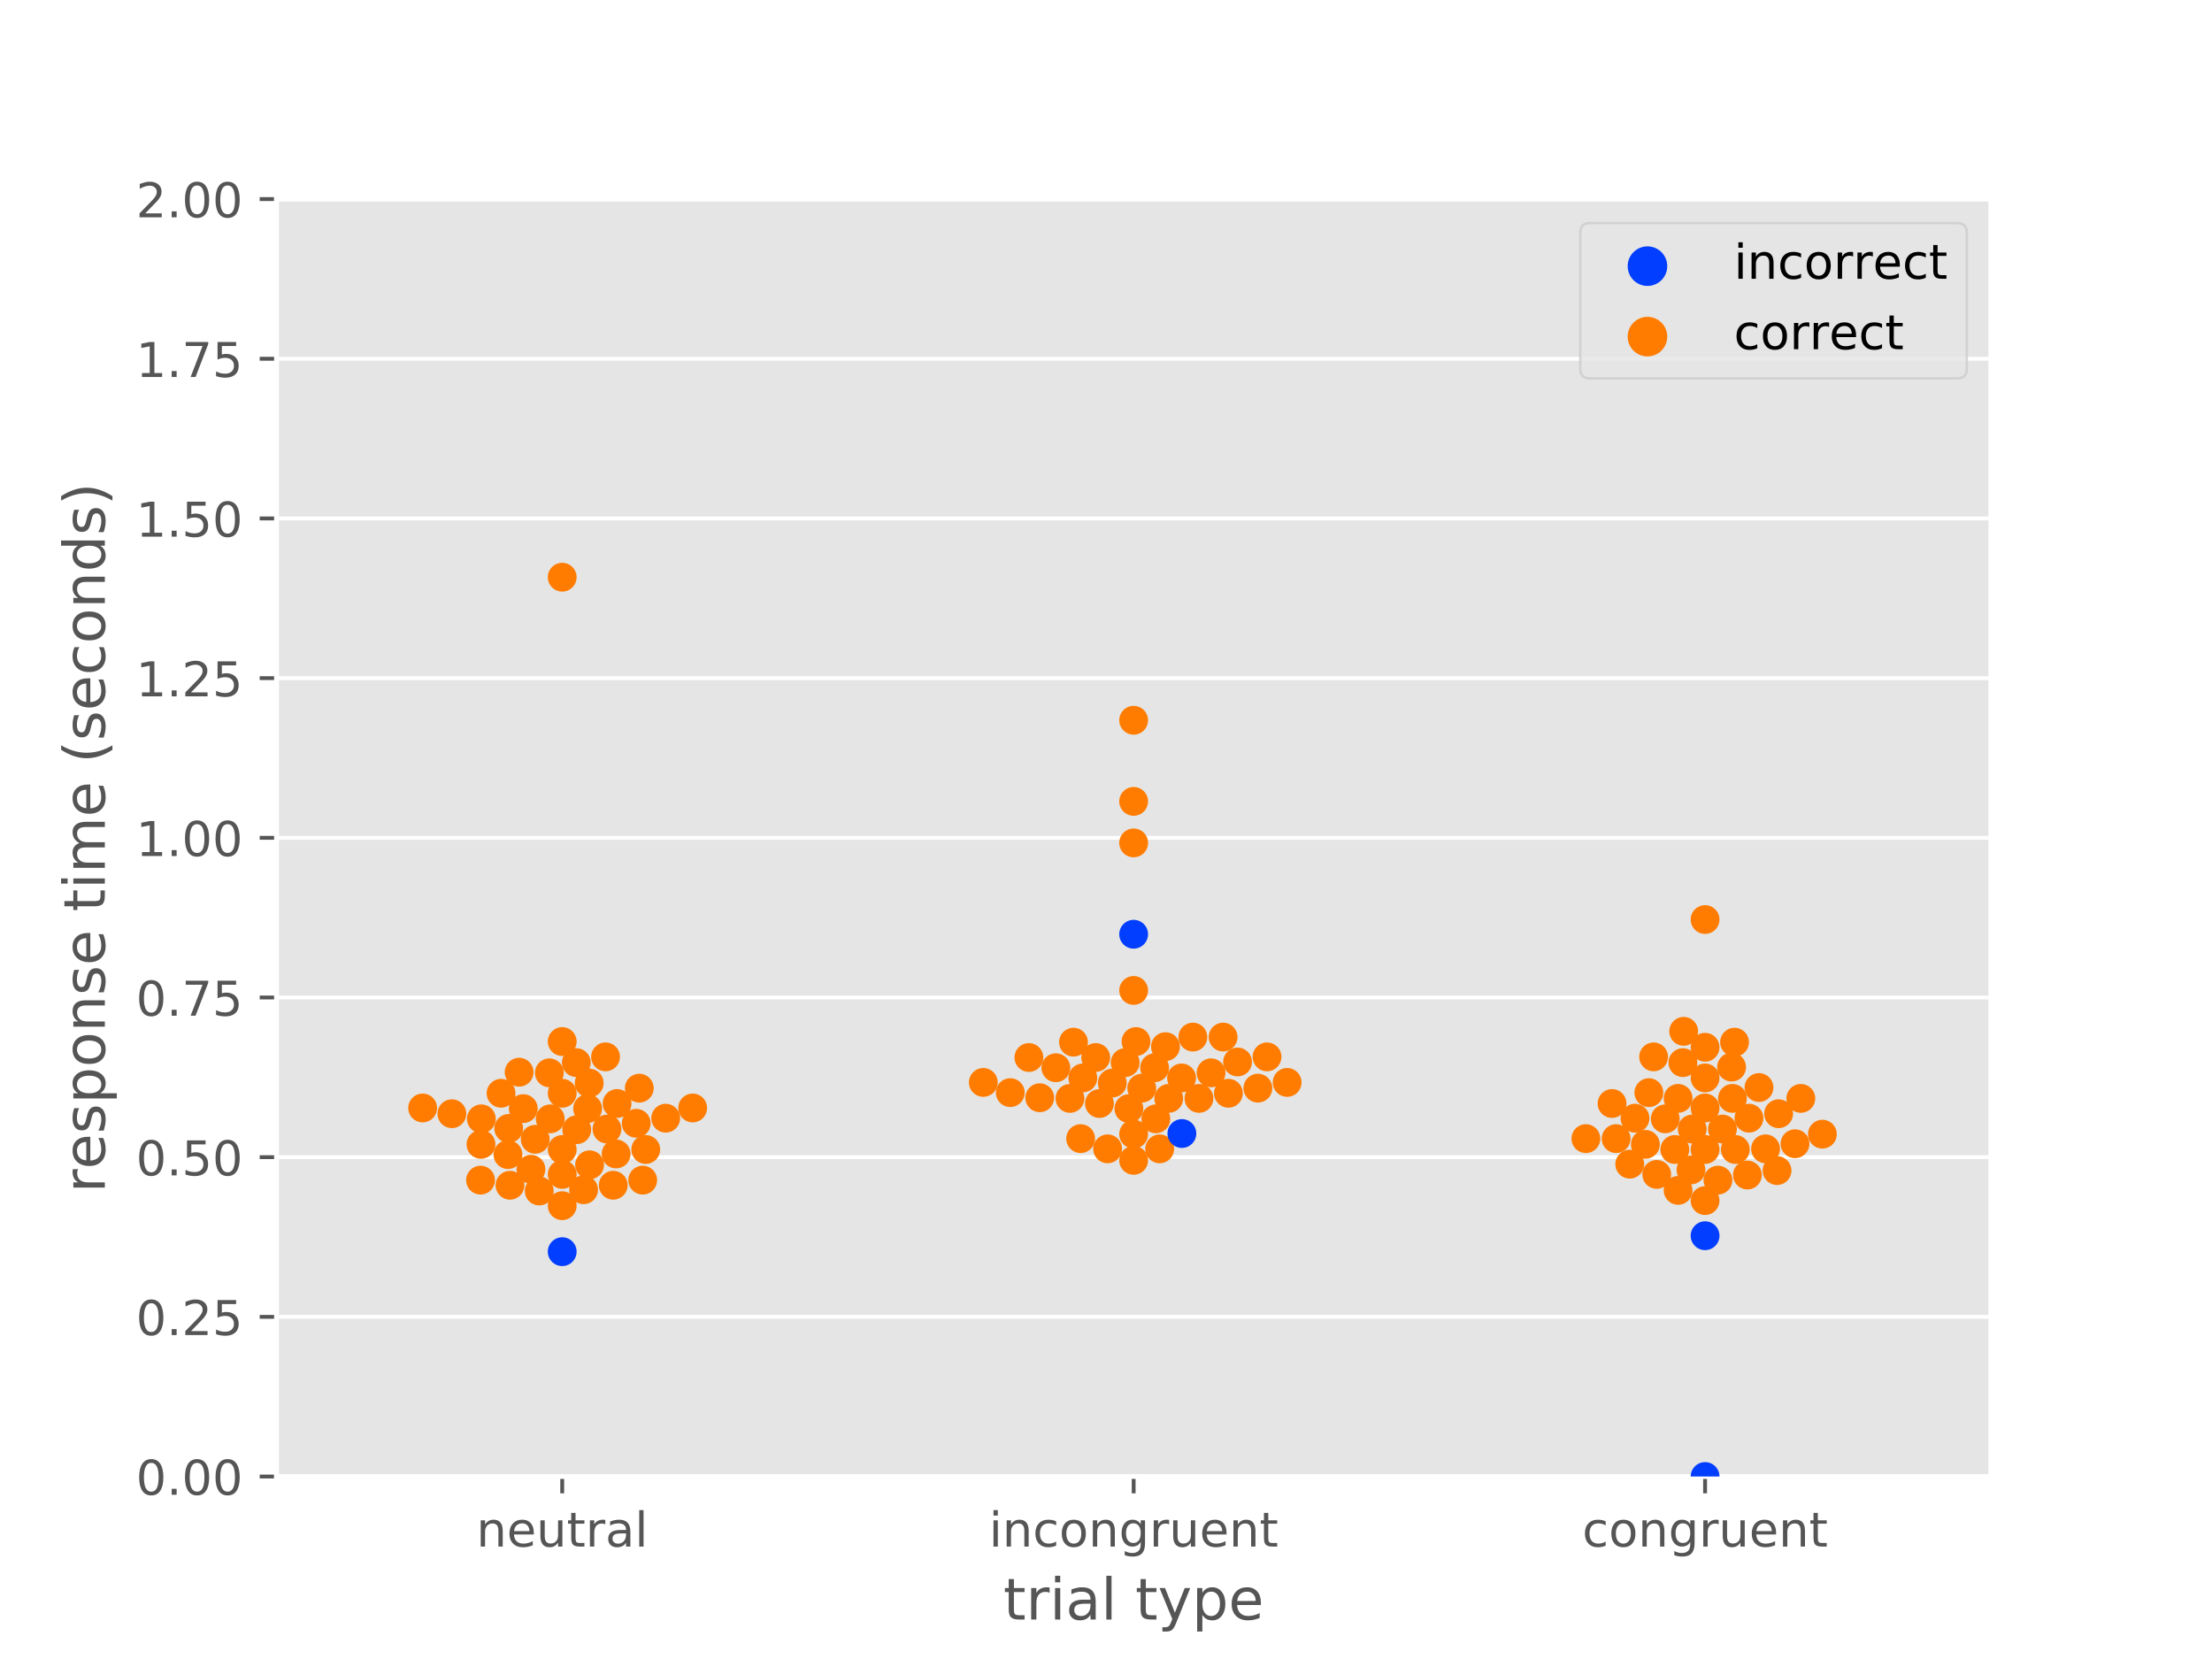 <?xml version="1.0" encoding="utf-8" standalone="no"?>
<!DOCTYPE svg PUBLIC "-//W3C//DTD SVG 1.1//EN"
  "http://www.w3.org/Graphics/SVG/1.1/DTD/svg11.dtd">
<!-- Created with matplotlib (https://matplotlib.org/) -->
<svg height="345.6pt" version="1.1" viewBox="0 0 460.8 345.6" width="460.8pt" xmlns="http://www.w3.org/2000/svg" xmlns:xlink="http://www.w3.org/1999/xlink">
 <defs>
  <style type="text/css">
*{stroke-linecap:butt;stroke-linejoin:round;}
  </style>
 </defs>
 <g id="figure_1">
  <g id="patch_1">
   <path d="M 0 345.6 
L 460.8 345.6 
L 460.8 0 
L 0 0 
z
" style="fill:#ffffff;"/>
  </g>
  <g id="axes_1">
   <g id="patch_2">
    <path d="M 57.6 307.584 
L 414.72 307.584 
L 414.72 41.472 
L 57.6 41.472 
z
" style="fill:#e5e5e5;"/>
   </g>
   <g id="matplotlib.axis_1">
    <g id="xtick_1">
     <g id="line2d_1">
      <defs>
       <path d="M 0 0 
L 0 3.5 
" id="md7f0382c84" style="stroke:#555555;stroke-width:0.8;"/>
      </defs>
      <g>
       <use style="fill:#555555;stroke:#555555;stroke-width:0.8;" x="117.12" xlink:href="#md7f0382c84" y="307.584"/>
      </g>
     </g>
     <g id="text_1">
      <!-- neutral -->
      <defs>
       <path d="M 54.891 33.016 
L 54.891 0 
L 45.906 0 
L 45.906 32.719 
Q 45.906 40.484 42.875 44.328 
Q 39.844 48.188 33.797 48.188 
Q 26.516 48.188 22.312 43.547 
Q 18.109 38.922 18.109 30.906 
L 18.109 0 
L 9.078 0 
L 9.078 54.688 
L 18.109 54.688 
L 18.109 46.188 
Q 21.344 51.125 25.703 53.562 
Q 30.078 56 35.797 56 
Q 45.219 56 50.047 50.172 
Q 54.891 44.344 54.891 33.016 
z
" id="DejaVuSans-110"/>
       <path d="M 56.203 29.594 
L 56.203 25.203 
L 14.891 25.203 
Q 15.484 15.922 20.484 11.062 
Q 25.484 6.203 34.422 6.203 
Q 39.594 6.203 44.453 7.469 
Q 49.312 8.734 54.109 11.281 
L 54.109 2.781 
Q 49.266 0.734 44.188 -0.344 
Q 39.109 -1.422 33.891 -1.422 
Q 20.797 -1.422 13.156 6.188 
Q 5.516 13.812 5.516 26.812 
Q 5.516 40.234 12.766 48.109 
Q 20.016 56 32.328 56 
Q 43.359 56 49.781 48.891 
Q 56.203 41.797 56.203 29.594 
z
M 47.219 32.234 
Q 47.125 39.594 43.094 43.984 
Q 39.062 48.391 32.422 48.391 
Q 24.906 48.391 20.391 44.141 
Q 15.875 39.891 15.188 32.172 
z
" id="DejaVuSans-101"/>
       <path d="M 8.5 21.578 
L 8.5 54.688 
L 17.484 54.688 
L 17.484 21.922 
Q 17.484 14.156 20.5 10.266 
Q 23.531 6.391 29.594 6.391 
Q 36.859 6.391 41.078 11.031 
Q 45.312 15.672 45.312 23.688 
L 45.312 54.688 
L 54.297 54.688 
L 54.297 0 
L 45.312 0 
L 45.312 8.406 
Q 42.047 3.422 37.719 1 
Q 33.406 -1.422 27.688 -1.422 
Q 18.266 -1.422 13.375 4.438 
Q 8.5 10.297 8.5 21.578 
z
M 31.109 56 
z
" id="DejaVuSans-117"/>
       <path d="M 18.312 70.219 
L 18.312 54.688 
L 36.812 54.688 
L 36.812 47.703 
L 18.312 47.703 
L 18.312 18.016 
Q 18.312 11.328 20.141 9.422 
Q 21.969 7.516 27.594 7.516 
L 36.812 7.516 
L 36.812 0 
L 27.594 0 
Q 17.188 0 13.234 3.875 
Q 9.281 7.766 9.281 18.016 
L 9.281 47.703 
L 2.688 47.703 
L 2.688 54.688 
L 9.281 54.688 
L 9.281 70.219 
z
" id="DejaVuSans-116"/>
       <path d="M 41.109 46.297 
Q 39.594 47.172 37.812 47.578 
Q 36.031 48 33.891 48 
Q 26.266 48 22.188 43.047 
Q 18.109 38.094 18.109 28.812 
L 18.109 0 
L 9.078 0 
L 9.078 54.688 
L 18.109 54.688 
L 18.109 46.188 
Q 20.953 51.172 25.484 53.578 
Q 30.031 56 36.531 56 
Q 37.453 56 38.578 55.875 
Q 39.703 55.766 41.062 55.516 
z
" id="DejaVuSans-114"/>
       <path d="M 34.281 27.484 
Q 23.391 27.484 19.188 25 
Q 14.984 22.516 14.984 16.5 
Q 14.984 11.719 18.141 8.906 
Q 21.297 6.109 26.703 6.109 
Q 34.188 6.109 38.703 11.406 
Q 43.219 16.703 43.219 25.484 
L 43.219 27.484 
z
M 52.203 31.203 
L 52.203 0 
L 43.219 0 
L 43.219 8.297 
Q 40.141 3.328 35.547 0.953 
Q 30.953 -1.422 24.312 -1.422 
Q 15.922 -1.422 10.953 3.297 
Q 6 8.016 6 15.922 
Q 6 25.141 12.172 29.828 
Q 18.359 34.516 30.609 34.516 
L 43.219 34.516 
L 43.219 35.406 
Q 43.219 41.609 39.141 45 
Q 35.062 48.391 27.688 48.391 
Q 23 48.391 18.547 47.266 
Q 14.109 46.141 10.016 43.891 
L 10.016 52.203 
Q 14.938 54.109 19.578 55.047 
Q 24.219 56 28.609 56 
Q 40.484 56 46.344 49.844 
Q 52.203 43.703 52.203 31.203 
z
" id="DejaVuSans-97"/>
       <path d="M 9.422 75.984 
L 18.406 75.984 
L 18.406 0 
L 9.422 0 
z
" id="DejaVuSans-108"/>
      </defs>
      <g style="fill:#555555;" transform="translate(99.237 322.182)scale(0.1 -0.1)">
       <use xlink:href="#DejaVuSans-110"/>
       <use x="63.379" xlink:href="#DejaVuSans-101"/>
       <use x="124.902" xlink:href="#DejaVuSans-117"/>
       <use x="188.281" xlink:href="#DejaVuSans-116"/>
       <use x="227.49" xlink:href="#DejaVuSans-114"/>
       <use x="268.604" xlink:href="#DejaVuSans-97"/>
       <use x="329.883" xlink:href="#DejaVuSans-108"/>
      </g>
     </g>
    </g>
    <g id="xtick_2">
     <g id="line2d_2">
      <g>
       <use style="fill:#555555;stroke:#555555;stroke-width:0.8;" x="236.16" xlink:href="#md7f0382c84" y="307.584"/>
      </g>
     </g>
     <g id="text_2">
      <!-- incongruent -->
      <defs>
       <path d="M 9.422 54.688 
L 18.406 54.688 
L 18.406 0 
L 9.422 0 
z
M 9.422 75.984 
L 18.406 75.984 
L 18.406 64.594 
L 9.422 64.594 
z
" id="DejaVuSans-105"/>
       <path d="M 48.781 52.594 
L 48.781 44.188 
Q 44.969 46.297 41.141 47.344 
Q 37.312 48.391 33.406 48.391 
Q 24.656 48.391 19.812 42.844 
Q 14.984 37.312 14.984 27.297 
Q 14.984 17.281 19.812 11.734 
Q 24.656 6.203 33.406 6.203 
Q 37.312 6.203 41.141 7.25 
Q 44.969 8.297 48.781 10.406 
L 48.781 2.094 
Q 45.016 0.344 40.984 -0.531 
Q 36.969 -1.422 32.422 -1.422 
Q 20.062 -1.422 12.781 6.344 
Q 5.516 14.109 5.516 27.297 
Q 5.516 40.672 12.859 48.328 
Q 20.219 56 33.016 56 
Q 37.156 56 41.109 55.141 
Q 45.062 54.297 48.781 52.594 
z
" id="DejaVuSans-99"/>
       <path d="M 30.609 48.391 
Q 23.391 48.391 19.188 42.75 
Q 14.984 37.109 14.984 27.297 
Q 14.984 17.484 19.156 11.844 
Q 23.344 6.203 30.609 6.203 
Q 37.797 6.203 41.984 11.859 
Q 46.188 17.531 46.188 27.297 
Q 46.188 37.016 41.984 42.703 
Q 37.797 48.391 30.609 48.391 
z
M 30.609 56 
Q 42.328 56 49.016 48.375 
Q 55.719 40.766 55.719 27.297 
Q 55.719 13.875 49.016 6.219 
Q 42.328 -1.422 30.609 -1.422 
Q 18.844 -1.422 12.172 6.219 
Q 5.516 13.875 5.516 27.297 
Q 5.516 40.766 12.172 48.375 
Q 18.844 56 30.609 56 
z
" id="DejaVuSans-111"/>
       <path d="M 45.406 27.984 
Q 45.406 37.75 41.375 43.109 
Q 37.359 48.484 30.078 48.484 
Q 22.859 48.484 18.828 43.109 
Q 14.797 37.75 14.797 27.984 
Q 14.797 18.266 18.828 12.891 
Q 22.859 7.516 30.078 7.516 
Q 37.359 7.516 41.375 12.891 
Q 45.406 18.266 45.406 27.984 
z
M 54.391 6.781 
Q 54.391 -7.172 48.188 -13.984 
Q 42 -20.797 29.203 -20.797 
Q 24.469 -20.797 20.266 -20.094 
Q 16.062 -19.391 12.109 -17.922 
L 12.109 -9.188 
Q 16.062 -11.328 19.922 -12.344 
Q 23.781 -13.375 27.781 -13.375 
Q 36.625 -13.375 41.016 -8.766 
Q 45.406 -4.156 45.406 5.172 
L 45.406 9.625 
Q 42.625 4.781 38.281 2.391 
Q 33.938 0 27.875 0 
Q 17.828 0 11.672 7.656 
Q 5.516 15.328 5.516 27.984 
Q 5.516 40.672 11.672 48.328 
Q 17.828 56 27.875 56 
Q 33.938 56 38.281 53.609 
Q 42.625 51.219 45.406 46.391 
L 45.406 54.688 
L 54.391 54.688 
z
" id="DejaVuSans-103"/>
      </defs>
      <g style="fill:#555555;" transform="translate(206.021 322.182)scale(0.1 -0.1)">
       <use xlink:href="#DejaVuSans-105"/>
       <use x="27.783" xlink:href="#DejaVuSans-110"/>
       <use x="91.162" xlink:href="#DejaVuSans-99"/>
       <use x="146.143" xlink:href="#DejaVuSans-111"/>
       <use x="207.324" xlink:href="#DejaVuSans-110"/>
       <use x="270.703" xlink:href="#DejaVuSans-103"/>
       <use x="334.18" xlink:href="#DejaVuSans-114"/>
       <use x="375.293" xlink:href="#DejaVuSans-117"/>
       <use x="438.672" xlink:href="#DejaVuSans-101"/>
       <use x="500.195" xlink:href="#DejaVuSans-110"/>
       <use x="563.574" xlink:href="#DejaVuSans-116"/>
      </g>
     </g>
    </g>
    <g id="xtick_3">
     <g id="line2d_3">
      <g>
       <use style="fill:#555555;stroke:#555555;stroke-width:0.8;" x="355.2" xlink:href="#md7f0382c84" y="307.584"/>
      </g>
     </g>
     <g id="text_3">
      <!-- congruent -->
      <g style="fill:#555555;" transform="translate(329.619 322.182)scale(0.1 -0.1)">
       <use xlink:href="#DejaVuSans-99"/>
       <use x="54.98" xlink:href="#DejaVuSans-111"/>
       <use x="116.162" xlink:href="#DejaVuSans-110"/>
       <use x="179.541" xlink:href="#DejaVuSans-103"/>
       <use x="243.018" xlink:href="#DejaVuSans-114"/>
       <use x="284.131" xlink:href="#DejaVuSans-117"/>
       <use x="347.51" xlink:href="#DejaVuSans-101"/>
       <use x="409.033" xlink:href="#DejaVuSans-110"/>
       <use x="472.412" xlink:href="#DejaVuSans-116"/>
      </g>
     </g>
    </g>
    <g id="text_4">
     <!-- trial type -->
     <defs>
      <path id="DejaVuSans-32"/>
      <path d="M 32.172 -5.078 
Q 28.375 -14.844 24.75 -17.812 
Q 21.141 -20.797 15.094 -20.797 
L 7.906 -20.797 
L 7.906 -13.281 
L 13.188 -13.281 
Q 16.891 -13.281 18.938 -11.516 
Q 21 -9.766 23.484 -3.219 
L 25.094 0.875 
L 2.984 54.688 
L 12.5 54.688 
L 29.594 11.922 
L 46.688 54.688 
L 56.203 54.688 
z
" id="DejaVuSans-121"/>
      <path d="M 18.109 8.203 
L 18.109 -20.797 
L 9.078 -20.797 
L 9.078 54.688 
L 18.109 54.688 
L 18.109 46.391 
Q 20.953 51.266 25.266 53.625 
Q 29.594 56 35.594 56 
Q 45.562 56 51.781 48.094 
Q 58.016 40.188 58.016 27.297 
Q 58.016 14.406 51.781 6.484 
Q 45.562 -1.422 35.594 -1.422 
Q 29.594 -1.422 25.266 0.953 
Q 20.953 3.328 18.109 8.203 
z
M 48.688 27.297 
Q 48.688 37.203 44.609 42.844 
Q 40.531 48.484 33.406 48.484 
Q 26.266 48.484 22.188 42.844 
Q 18.109 37.203 18.109 27.297 
Q 18.109 17.391 22.188 11.75 
Q 26.266 6.109 33.406 6.109 
Q 40.531 6.109 44.609 11.75 
Q 48.688 17.391 48.688 27.297 
z
" id="DejaVuSans-112"/>
     </defs>
     <g style="fill:#555555;" transform="translate(209.019 337.38)scale(0.12 -0.12)">
      <use xlink:href="#DejaVuSans-116"/>
      <use x="39.209" xlink:href="#DejaVuSans-114"/>
      <use x="80.322" xlink:href="#DejaVuSans-105"/>
      <use x="108.105" xlink:href="#DejaVuSans-97"/>
      <use x="169.385" xlink:href="#DejaVuSans-108"/>
      <use x="197.168" xlink:href="#DejaVuSans-32"/>
      <use x="228.955" xlink:href="#DejaVuSans-116"/>
      <use x="268.164" xlink:href="#DejaVuSans-121"/>
      <use x="327.344" xlink:href="#DejaVuSans-112"/>
      <use x="390.82" xlink:href="#DejaVuSans-101"/>
     </g>
    </g>
   </g>
   <g id="matplotlib.axis_2">
    <g id="ytick_1">
     <g id="line2d_4">
      <path clip-path="url(#pd44727cc97)" d="M 57.6 307.584 
L 414.72 307.584 
" style="fill:none;stroke:#ffffff;stroke-linecap:square;stroke-width:0.8;"/>
     </g>
     <g id="line2d_5">
      <defs>
       <path d="M 0 0 
L -3.5 0 
" id="m83263f4a7e" style="stroke:#555555;stroke-width:0.8;"/>
      </defs>
      <g>
       <use style="fill:#555555;stroke:#555555;stroke-width:0.8;" x="57.6" xlink:href="#m83263f4a7e" y="307.584"/>
      </g>
     </g>
     <g id="text_5">
      <!-- 0.00 -->
      <defs>
       <path d="M 31.781 66.406 
Q 24.172 66.406 20.328 58.906 
Q 16.5 51.422 16.5 36.375 
Q 16.5 21.391 20.328 13.891 
Q 24.172 6.391 31.781 6.391 
Q 39.453 6.391 43.281 13.891 
Q 47.125 21.391 47.125 36.375 
Q 47.125 51.422 43.281 58.906 
Q 39.453 66.406 31.781 66.406 
z
M 31.781 74.219 
Q 44.047 74.219 50.516 64.516 
Q 56.984 54.828 56.984 36.375 
Q 56.984 17.969 50.516 8.266 
Q 44.047 -1.422 31.781 -1.422 
Q 19.531 -1.422 13.062 8.266 
Q 6.594 17.969 6.594 36.375 
Q 6.594 54.828 13.062 64.516 
Q 19.531 74.219 31.781 74.219 
z
" id="DejaVuSans-48"/>
       <path d="M 10.688 12.406 
L 21 12.406 
L 21 0 
L 10.688 0 
z
" id="DejaVuSans-46"/>
      </defs>
      <g style="fill:#555555;" transform="translate(28.334 311.383)scale(0.1 -0.1)">
       <use xlink:href="#DejaVuSans-48"/>
       <use x="63.623" xlink:href="#DejaVuSans-46"/>
       <use x="95.41" xlink:href="#DejaVuSans-48"/>
       <use x="159.033" xlink:href="#DejaVuSans-48"/>
      </g>
     </g>
    </g>
    <g id="ytick_2">
     <g id="line2d_6">
      <path clip-path="url(#pd44727cc97)" d="M 57.6 274.32 
L 414.72 274.32 
" style="fill:none;stroke:#ffffff;stroke-linecap:square;stroke-width:0.8;"/>
     </g>
     <g id="line2d_7">
      <g>
       <use style="fill:#555555;stroke:#555555;stroke-width:0.8;" x="57.6" xlink:href="#m83263f4a7e" y="274.32"/>
      </g>
     </g>
     <g id="text_6">
      <!-- 0.25 -->
      <defs>
       <path d="M 19.188 8.297 
L 53.609 8.297 
L 53.609 0 
L 7.328 0 
L 7.328 8.297 
Q 12.938 14.109 22.625 23.891 
Q 32.328 33.688 34.812 36.531 
Q 39.547 41.844 41.422 45.531 
Q 43.312 49.219 43.312 52.781 
Q 43.312 58.594 39.234 62.25 
Q 35.156 65.922 28.609 65.922 
Q 23.969 65.922 18.812 64.312 
Q 13.672 62.703 7.812 59.422 
L 7.812 69.391 
Q 13.766 71.781 18.938 73 
Q 24.125 74.219 28.422 74.219 
Q 39.75 74.219 46.484 68.547 
Q 53.219 62.891 53.219 53.422 
Q 53.219 48.922 51.531 44.891 
Q 49.859 40.875 45.406 35.406 
Q 44.188 33.984 37.641 27.219 
Q 31.109 20.453 19.188 8.297 
z
" id="DejaVuSans-50"/>
       <path d="M 10.797 72.906 
L 49.516 72.906 
L 49.516 64.594 
L 19.828 64.594 
L 19.828 46.734 
Q 21.969 47.469 24.109 47.828 
Q 26.266 48.188 28.422 48.188 
Q 40.625 48.188 47.75 41.5 
Q 54.891 34.812 54.891 23.391 
Q 54.891 11.625 47.562 5.094 
Q 40.234 -1.422 26.906 -1.422 
Q 22.312 -1.422 17.547 -0.641 
Q 12.797 0.141 7.719 1.703 
L 7.719 11.625 
Q 12.109 9.234 16.797 8.062 
Q 21.484 6.891 26.703 6.891 
Q 35.156 6.891 40.078 11.328 
Q 45.016 15.766 45.016 23.391 
Q 45.016 31 40.078 35.438 
Q 35.156 39.891 26.703 39.891 
Q 22.75 39.891 18.812 39.016 
Q 14.891 38.141 10.797 36.281 
z
" id="DejaVuSans-53"/>
      </defs>
      <g style="fill:#555555;" transform="translate(28.334 278.119)scale(0.1 -0.1)">
       <use xlink:href="#DejaVuSans-48"/>
       <use x="63.623" xlink:href="#DejaVuSans-46"/>
       <use x="95.41" xlink:href="#DejaVuSans-50"/>
       <use x="159.033" xlink:href="#DejaVuSans-53"/>
      </g>
     </g>
    </g>
    <g id="ytick_3">
     <g id="line2d_8">
      <path clip-path="url(#pd44727cc97)" d="M 57.6 241.056 
L 414.72 241.056 
" style="fill:none;stroke:#ffffff;stroke-linecap:square;stroke-width:0.8;"/>
     </g>
     <g id="line2d_9">
      <g>
       <use style="fill:#555555;stroke:#555555;stroke-width:0.8;" x="57.6" xlink:href="#m83263f4a7e" y="241.056"/>
      </g>
     </g>
     <g id="text_7">
      <!-- 0.50 -->
      <g style="fill:#555555;" transform="translate(28.334 244.855)scale(0.1 -0.1)">
       <use xlink:href="#DejaVuSans-48"/>
       <use x="63.623" xlink:href="#DejaVuSans-46"/>
       <use x="95.41" xlink:href="#DejaVuSans-53"/>
       <use x="159.033" xlink:href="#DejaVuSans-48"/>
      </g>
     </g>
    </g>
    <g id="ytick_4">
     <g id="line2d_10">
      <path clip-path="url(#pd44727cc97)" d="M 57.6 207.792 
L 414.72 207.792 
" style="fill:none;stroke:#ffffff;stroke-linecap:square;stroke-width:0.8;"/>
     </g>
     <g id="line2d_11">
      <g>
       <use style="fill:#555555;stroke:#555555;stroke-width:0.8;" x="57.6" xlink:href="#m83263f4a7e" y="207.792"/>
      </g>
     </g>
     <g id="text_8">
      <!-- 0.75 -->
      <defs>
       <path d="M 8.203 72.906 
L 55.078 72.906 
L 55.078 68.703 
L 28.609 0 
L 18.312 0 
L 43.219 64.594 
L 8.203 64.594 
z
" id="DejaVuSans-55"/>
      </defs>
      <g style="fill:#555555;" transform="translate(28.334 211.591)scale(0.1 -0.1)">
       <use xlink:href="#DejaVuSans-48"/>
       <use x="63.623" xlink:href="#DejaVuSans-46"/>
       <use x="95.41" xlink:href="#DejaVuSans-55"/>
       <use x="159.033" xlink:href="#DejaVuSans-53"/>
      </g>
     </g>
    </g>
    <g id="ytick_5">
     <g id="line2d_12">
      <path clip-path="url(#pd44727cc97)" d="M 57.6 174.528 
L 414.72 174.528 
" style="fill:none;stroke:#ffffff;stroke-linecap:square;stroke-width:0.8;"/>
     </g>
     <g id="line2d_13">
      <g>
       <use style="fill:#555555;stroke:#555555;stroke-width:0.8;" x="57.6" xlink:href="#m83263f4a7e" y="174.528"/>
      </g>
     </g>
     <g id="text_9">
      <!-- 1.00 -->
      <defs>
       <path d="M 12.406 8.297 
L 28.516 8.297 
L 28.516 63.922 
L 10.984 60.406 
L 10.984 69.391 
L 28.422 72.906 
L 38.281 72.906 
L 38.281 8.297 
L 54.391 8.297 
L 54.391 0 
L 12.406 0 
z
" id="DejaVuSans-49"/>
      </defs>
      <g style="fill:#555555;" transform="translate(28.334 178.327)scale(0.1 -0.1)">
       <use xlink:href="#DejaVuSans-49"/>
       <use x="63.623" xlink:href="#DejaVuSans-46"/>
       <use x="95.41" xlink:href="#DejaVuSans-48"/>
       <use x="159.033" xlink:href="#DejaVuSans-48"/>
      </g>
     </g>
    </g>
    <g id="ytick_6">
     <g id="line2d_14">
      <path clip-path="url(#pd44727cc97)" d="M 57.6 141.264 
L 414.72 141.264 
" style="fill:none;stroke:#ffffff;stroke-linecap:square;stroke-width:0.8;"/>
     </g>
     <g id="line2d_15">
      <g>
       <use style="fill:#555555;stroke:#555555;stroke-width:0.8;" x="57.6" xlink:href="#m83263f4a7e" y="141.264"/>
      </g>
     </g>
     <g id="text_10">
      <!-- 1.25 -->
      <g style="fill:#555555;" transform="translate(28.334 145.063)scale(0.1 -0.1)">
       <use xlink:href="#DejaVuSans-49"/>
       <use x="63.623" xlink:href="#DejaVuSans-46"/>
       <use x="95.41" xlink:href="#DejaVuSans-50"/>
       <use x="159.033" xlink:href="#DejaVuSans-53"/>
      </g>
     </g>
    </g>
    <g id="ytick_7">
     <g id="line2d_16">
      <path clip-path="url(#pd44727cc97)" d="M 57.6 108 
L 414.72 108 
" style="fill:none;stroke:#ffffff;stroke-linecap:square;stroke-width:0.8;"/>
     </g>
     <g id="line2d_17">
      <g>
       <use style="fill:#555555;stroke:#555555;stroke-width:0.8;" x="57.6" xlink:href="#m83263f4a7e" y="108"/>
      </g>
     </g>
     <g id="text_11">
      <!-- 1.50 -->
      <g style="fill:#555555;" transform="translate(28.334 111.799)scale(0.1 -0.1)">
       <use xlink:href="#DejaVuSans-49"/>
       <use x="63.623" xlink:href="#DejaVuSans-46"/>
       <use x="95.41" xlink:href="#DejaVuSans-53"/>
       <use x="159.033" xlink:href="#DejaVuSans-48"/>
      </g>
     </g>
    </g>
    <g id="ytick_8">
     <g id="line2d_18">
      <path clip-path="url(#pd44727cc97)" d="M 57.6 74.736 
L 414.72 74.736 
" style="fill:none;stroke:#ffffff;stroke-linecap:square;stroke-width:0.8;"/>
     </g>
     <g id="line2d_19">
      <g>
       <use style="fill:#555555;stroke:#555555;stroke-width:0.8;" x="57.6" xlink:href="#m83263f4a7e" y="74.736"/>
      </g>
     </g>
     <g id="text_12">
      <!-- 1.75 -->
      <g style="fill:#555555;" transform="translate(28.334 78.535)scale(0.1 -0.1)">
       <use xlink:href="#DejaVuSans-49"/>
       <use x="63.623" xlink:href="#DejaVuSans-46"/>
       <use x="95.41" xlink:href="#DejaVuSans-55"/>
       <use x="159.033" xlink:href="#DejaVuSans-53"/>
      </g>
     </g>
    </g>
    <g id="ytick_9">
     <g id="line2d_20">
      <path clip-path="url(#pd44727cc97)" d="M 57.6 41.472 
L 414.72 41.472 
" style="fill:none;stroke:#ffffff;stroke-linecap:square;stroke-width:0.8;"/>
     </g>
     <g id="line2d_21">
      <g>
       <use style="fill:#555555;stroke:#555555;stroke-width:0.8;" x="57.6" xlink:href="#m83263f4a7e" y="41.472"/>
      </g>
     </g>
     <g id="text_13">
      <!-- 2.00 -->
      <g style="fill:#555555;" transform="translate(28.334 45.271)scale(0.1 -0.1)">
       <use xlink:href="#DejaVuSans-50"/>
       <use x="63.623" xlink:href="#DejaVuSans-46"/>
       <use x="95.41" xlink:href="#DejaVuSans-48"/>
       <use x="159.033" xlink:href="#DejaVuSans-48"/>
      </g>
     </g>
    </g>
    <g id="text_14">
     <!-- response time (seconds) -->
     <defs>
      <path d="M 44.281 53.078 
L 44.281 44.578 
Q 40.484 46.531 36.375 47.5 
Q 32.281 48.484 27.875 48.484 
Q 21.188 48.484 17.844 46.438 
Q 14.5 44.391 14.5 40.281 
Q 14.5 37.156 16.891 35.375 
Q 19.281 33.594 26.516 31.984 
L 29.594 31.297 
Q 39.156 29.25 43.188 25.516 
Q 47.219 21.781 47.219 15.094 
Q 47.219 7.469 41.188 3.016 
Q 35.156 -1.422 24.609 -1.422 
Q 20.219 -1.422 15.453 -0.562 
Q 10.688 0.297 5.422 2 
L 5.422 11.281 
Q 10.406 8.688 15.234 7.391 
Q 20.062 6.109 24.812 6.109 
Q 31.156 6.109 34.562 8.281 
Q 37.984 10.453 37.984 14.406 
Q 37.984 18.062 35.516 20.016 
Q 33.062 21.969 24.703 23.781 
L 21.578 24.516 
Q 13.234 26.266 9.516 29.906 
Q 5.812 33.547 5.812 39.891 
Q 5.812 47.609 11.281 51.797 
Q 16.75 56 26.812 56 
Q 31.781 56 36.172 55.266 
Q 40.578 54.547 44.281 53.078 
z
" id="DejaVuSans-115"/>
      <path d="M 52 44.188 
Q 55.375 50.25 60.062 53.125 
Q 64.75 56 71.094 56 
Q 79.641 56 84.281 50.016 
Q 88.922 44.047 88.922 33.016 
L 88.922 0 
L 79.891 0 
L 79.891 32.719 
Q 79.891 40.578 77.094 44.375 
Q 74.312 48.188 68.609 48.188 
Q 61.625 48.188 57.562 43.547 
Q 53.516 38.922 53.516 30.906 
L 53.516 0 
L 44.484 0 
L 44.484 32.719 
Q 44.484 40.625 41.703 44.406 
Q 38.922 48.188 33.109 48.188 
Q 26.219 48.188 22.156 43.531 
Q 18.109 38.875 18.109 30.906 
L 18.109 0 
L 9.078 0 
L 9.078 54.688 
L 18.109 54.688 
L 18.109 46.188 
Q 21.188 51.219 25.484 53.609 
Q 29.781 56 35.688 56 
Q 41.656 56 45.828 52.969 
Q 50 49.953 52 44.188 
z
" id="DejaVuSans-109"/>
      <path d="M 31 75.875 
Q 24.469 64.656 21.281 53.656 
Q 18.109 42.672 18.109 31.391 
Q 18.109 20.125 21.312 9.062 
Q 24.516 -2 31 -13.188 
L 23.188 -13.188 
Q 15.875 -1.703 12.234 9.375 
Q 8.594 20.453 8.594 31.391 
Q 8.594 42.281 12.203 53.312 
Q 15.828 64.359 23.188 75.875 
z
" id="DejaVuSans-40"/>
      <path d="M 45.406 46.391 
L 45.406 75.984 
L 54.391 75.984 
L 54.391 0 
L 45.406 0 
L 45.406 8.203 
Q 42.578 3.328 38.25 0.953 
Q 33.938 -1.422 27.875 -1.422 
Q 17.969 -1.422 11.734 6.484 
Q 5.516 14.406 5.516 27.297 
Q 5.516 40.188 11.734 48.094 
Q 17.969 56 27.875 56 
Q 33.938 56 38.25 53.625 
Q 42.578 51.266 45.406 46.391 
z
M 14.797 27.297 
Q 14.797 17.391 18.875 11.75 
Q 22.953 6.109 30.078 6.109 
Q 37.203 6.109 41.297 11.75 
Q 45.406 17.391 45.406 27.297 
Q 45.406 37.203 41.297 42.844 
Q 37.203 48.484 30.078 48.484 
Q 22.953 48.484 18.875 42.844 
Q 14.797 37.203 14.797 27.297 
z
" id="DejaVuSans-100"/>
      <path d="M 8.016 75.875 
L 15.828 75.875 
Q 23.141 64.359 26.781 53.312 
Q 30.422 42.281 30.422 31.391 
Q 30.422 20.453 26.781 9.375 
Q 23.141 -1.703 15.828 -13.188 
L 8.016 -13.188 
Q 14.5 -2 17.703 9.062 
Q 20.906 20.125 20.906 31.391 
Q 20.906 42.672 17.703 53.656 
Q 14.5 64.656 8.016 75.875 
z
" id="DejaVuSans-41"/>
     </defs>
     <g style="fill:#555555;" transform="translate(21.839 248.486)rotate(-90)scale(0.12 -0.12)">
      <use xlink:href="#DejaVuSans-114"/>
      <use x="41.082" xlink:href="#DejaVuSans-101"/>
      <use x="102.605" xlink:href="#DejaVuSans-115"/>
      <use x="154.705" xlink:href="#DejaVuSans-112"/>
      <use x="218.182" xlink:href="#DejaVuSans-111"/>
      <use x="279.363" xlink:href="#DejaVuSans-110"/>
      <use x="342.742" xlink:href="#DejaVuSans-115"/>
      <use x="394.842" xlink:href="#DejaVuSans-101"/>
      <use x="456.365" xlink:href="#DejaVuSans-32"/>
      <use x="488.152" xlink:href="#DejaVuSans-116"/>
      <use x="527.361" xlink:href="#DejaVuSans-105"/>
      <use x="555.145" xlink:href="#DejaVuSans-109"/>
      <use x="652.557" xlink:href="#DejaVuSans-101"/>
      <use x="714.08" xlink:href="#DejaVuSans-32"/>
      <use x="745.867" xlink:href="#DejaVuSans-40"/>
      <use x="784.881" xlink:href="#DejaVuSans-115"/>
      <use x="836.98" xlink:href="#DejaVuSans-101"/>
      <use x="898.504" xlink:href="#DejaVuSans-99"/>
      <use x="953.484" xlink:href="#DejaVuSans-111"/>
      <use x="1014.666" xlink:href="#DejaVuSans-110"/>
      <use x="1078.045" xlink:href="#DejaVuSans-100"/>
      <use x="1141.521" xlink:href="#DejaVuSans-115"/>
      <use x="1193.621" xlink:href="#DejaVuSans-41"/>
     </g>
    </g>
   </g>
   <g id="PathCollection_1"/>
   <g id="PathCollection_2"/>
   <g id="patch_3">
    <path d="M 57.6 307.584 
L 57.6 41.472 
" style="fill:none;stroke:#ffffff;stroke-linecap:square;stroke-linejoin:miter;"/>
   </g>
   <g id="patch_4">
    <path d="M 414.72 307.584 
L 414.72 41.472 
" style="fill:none;stroke:#ffffff;stroke-linecap:square;stroke-linejoin:miter;"/>
   </g>
   <g id="patch_5">
    <path d="M 57.6 307.584 
L 414.72 307.584 
" style="fill:none;stroke:#ffffff;stroke-linecap:square;stroke-linejoin:miter;"/>
   </g>
   <g id="patch_6">
    <path d="M 57.6 41.472 
L 414.72 41.472 
" style="fill:none;stroke:#ffffff;stroke-linecap:square;stroke-linejoin:miter;"/>
   </g>
   <g id="PathCollection_3">
    <defs>
     <path d="M 0 3 
C 0.796 3 1.559 2.684 2.121 2.121 
C 2.684 1.559 3 0.796 3 0 
C 3 -0.796 2.684 -1.559 2.121 -2.121 
C 1.559 -2.684 0.796 -3 0 -3 
C -0.796 -3 -1.559 -2.684 -2.121 -2.121 
C -2.684 -1.559 -3 -0.796 -3 0 
C -3 0.796 -2.684 1.559 -2.121 2.121 
C -1.559 2.684 -0.796 3 0 3 
z
" id="C0_0_1f57bc067d"/>
    </defs>
    <g clip-path="url(#pd44727cc97)">
     <use style="fill:#023eff;" x="117.12" xlink:href="#C0_0_1f57bc067d" y="260.748"/>
    </g>
    <g clip-path="url(#pd44727cc97)">
     <use style="fill:#ff7c00;" x="117.12" xlink:href="#C0_0_1f57bc067d" y="251.168"/>
    </g>
    <g clip-path="url(#pd44727cc97)">
     <use style="fill:#ff7c00;" x="112.335" xlink:href="#C0_0_1f57bc067d" y="248.108"/>
    </g>
    <g clip-path="url(#pd44727cc97)">
     <use style="fill:#ff7c00;" x="121.575" xlink:href="#C0_0_1f57bc067d" y="247.842"/>
    </g>
    <g clip-path="url(#pd44727cc97)">
     <use style="fill:#ff7c00;" x="127.751" xlink:href="#C0_0_1f57bc067d" y="246.91"/>
    </g>
    <g clip-path="url(#pd44727cc97)">
     <use style="fill:#ff7c00;" x="106.242" xlink:href="#C0_0_1f57bc067d" y="246.91"/>
    </g>
    <g clip-path="url(#pd44727cc97)">
     <use style="fill:#ff7c00;" x="133.887" xlink:href="#C0_0_1f57bc067d" y="245.846"/>
    </g>
    <g clip-path="url(#pd44727cc97)">
     <use style="fill:#ff7c00;" x="100.106" xlink:href="#C0_0_1f57bc067d" y="245.846"/>
    </g>
    <g clip-path="url(#pd44727cc97)">
     <use style="fill:#ff7c00;" x="117.12" xlink:href="#C0_0_1f57bc067d" y="244.649"/>
    </g>
    <g clip-path="url(#pd44727cc97)">
     <use style="fill:#ff7c00;" x="110.605" xlink:href="#C0_0_1f57bc067d" y="243.584"/>
    </g>
    <g clip-path="url(#pd44727cc97)">
     <use style="fill:#ff7c00;" x="122.825" xlink:href="#C0_0_1f57bc067d" y="242.653"/>
    </g>
    <g clip-path="url(#pd44727cc97)">
     <use style="fill:#ff7c00;" x="105.82" xlink:href="#C0_0_1f57bc067d" y="240.524"/>
    </g>
    <g clip-path="url(#pd44727cc97)">
     <use style="fill:#ff7c00;" x="128.349" xlink:href="#C0_0_1f57bc067d" y="240.391"/>
    </g>
    <g clip-path="url(#pd44727cc97)">
     <use style="fill:#ff7c00;" x="117.12" xlink:href="#C0_0_1f57bc067d" y="239.459"/>
    </g>
    <g clip-path="url(#pd44727cc97)">
     <use style="fill:#ff7c00;" x="134.524" xlink:href="#C0_0_1f57bc067d" y="239.459"/>
    </g>
    <g clip-path="url(#pd44727cc97)">
     <use style="fill:#ff7c00;" x="100.202" xlink:href="#C0_0_1f57bc067d" y="238.395"/>
    </g>
    <g clip-path="url(#pd44727cc97)">
     <use style="fill:#ff7c00;" x="111.502" xlink:href="#C0_0_1f57bc067d" y="237.33"/>
    </g>
    <g clip-path="url(#pd44727cc97)">
     <use style="fill:#ff7c00;" x="120.15" xlink:href="#C0_0_1f57bc067d" y="235.335"/>
    </g>
    <g clip-path="url(#pd44727cc97)">
     <use style="fill:#ff7c00;" x="126.448" xlink:href="#C0_0_1f57bc067d" y="235.202"/>
    </g>
    <g clip-path="url(#pd44727cc97)">
     <use style="fill:#ff7c00;" x="105.978" xlink:href="#C0_0_1f57bc067d" y="235.068"/>
    </g>
    <g clip-path="url(#pd44727cc97)">
     <use style="fill:#ff7c00;" x="132.54" xlink:href="#C0_0_1f57bc067d" y="234.004"/>
    </g>
    <g clip-path="url(#pd44727cc97)">
     <use style="fill:#ff7c00;" x="114.626" xlink:href="#C0_0_1f57bc067d" y="233.073"/>
    </g>
    <g clip-path="url(#pd44727cc97)">
     <use style="fill:#ff7c00;" x="100.273" xlink:href="#C0_0_1f57bc067d" y="233.073"/>
    </g>
    <g clip-path="url(#pd44727cc97)">
     <use style="fill:#ff7c00;" x="138.677" xlink:href="#C0_0_1f57bc067d" y="232.94"/>
    </g>
    <g clip-path="url(#pd44727cc97)">
     <use style="fill:#ff7c00;" x="94.136" xlink:href="#C0_0_1f57bc067d" y="232.008"/>
    </g>
    <g clip-path="url(#pd44727cc97)">
     <use style="fill:#ff7c00;" x="122.413" xlink:href="#C0_0_1f57bc067d" y="230.944"/>
    </g>
    <g clip-path="url(#pd44727cc97)">
     <use style="fill:#ff7c00;" x="109.008" xlink:href="#C0_0_1f57bc067d" y="230.944"/>
    </g>
    <g clip-path="url(#pd44727cc97)">
     <use style="fill:#ff7c00;" x="144.295" xlink:href="#C0_0_1f57bc067d" y="230.811"/>
    </g>
    <g clip-path="url(#pd44727cc97)">
     <use style="fill:#ff7c00;" x="88.044" xlink:href="#C0_0_1f57bc067d" y="230.811"/>
    </g>
    <g clip-path="url(#pd44727cc97)">
     <use style="fill:#ff7c00;" x="128.55" xlink:href="#C0_0_1f57bc067d" y="229.879"/>
    </g>
    <g clip-path="url(#pd44727cc97)">
     <use style="fill:#ff7c00;" x="117.12" xlink:href="#C0_0_1f57bc067d" y="227.75"/>
    </g>
    <g clip-path="url(#pd44727cc97)">
     <use style="fill:#ff7c00;" x="104.382" xlink:href="#C0_0_1f57bc067d" y="227.75"/>
    </g>
    <g clip-path="url(#pd44727cc97)">
     <use style="fill:#ff7c00;" x="133.176" xlink:href="#C0_0_1f57bc067d" y="226.686"/>
    </g>
    <g clip-path="url(#pd44727cc97)">
     <use style="fill:#ff7c00;" x="122.738" xlink:href="#C0_0_1f57bc067d" y="225.622"/>
    </g>
    <g clip-path="url(#pd44727cc97)">
     <use style="fill:#ff7c00;" x="114.44" xlink:href="#C0_0_1f57bc067d" y="223.493"/>
    </g>
    <g clip-path="url(#pd44727cc97)">
     <use style="fill:#ff7c00;" x="108.142" xlink:href="#C0_0_1f57bc067d" y="223.36"/>
    </g>
    <g clip-path="url(#pd44727cc97)">
     <use style="fill:#ff7c00;" x="120.058" xlink:href="#C0_0_1f57bc067d" y="221.364"/>
    </g>
    <g clip-path="url(#pd44727cc97)">
     <use style="fill:#ff7c00;" x="126.15" xlink:href="#C0_0_1f57bc067d" y="220.166"/>
    </g>
    <g clip-path="url(#pd44727cc97)">
     <use style="fill:#ff7c00;" x="117.12" xlink:href="#C0_0_1f57bc067d" y="216.973"/>
    </g>
    <g clip-path="url(#pd44727cc97)">
     <use style="fill:#ff7c00;" x="117.12" xlink:href="#C0_0_1f57bc067d" y="120.241"/>
    </g>
   </g>
   <g id="PathCollection_4">
    <defs>
     <path d="M 0 3 
C 0.796 3 1.559 2.684 2.121 2.121 
C 2.684 1.559 3 0.796 3 0 
C 3 -0.796 2.684 -1.559 2.121 -2.121 
C 1.559 -2.684 0.796 -3 0 -3 
C -0.796 -3 -1.559 -2.684 -2.121 -2.121 
C -2.684 -1.559 -3 -0.796 -3 0 
C -3 0.796 -2.684 1.559 -2.121 2.121 
C -1.559 2.684 -0.796 3 0 3 
z
" id="C1_0_67438ff4cb"/>
    </defs>
    <g clip-path="url(#pd44727cc97)">
     <use style="fill:#ff7c00;" x="236.16" xlink:href="#C1_0_67438ff4cb" y="241.721"/>
    </g>
    <g clip-path="url(#pd44727cc97)">
     <use style="fill:#ff7c00;" x="230.737" xlink:href="#C1_0_67438ff4cb" y="239.326"/>
    </g>
    <g clip-path="url(#pd44727cc97)">
     <use style="fill:#ff7c00;" x="241.583" xlink:href="#C1_0_67438ff4cb" y="239.326"/>
    </g>
    <g clip-path="url(#pd44727cc97)">
     <use style="fill:#ff7c00;" x="225.119" xlink:href="#C1_0_67438ff4cb" y="237.197"/>
    </g>
    <g clip-path="url(#pd44727cc97)">
     <use style="fill:#ff7c00;" x="236.16" xlink:href="#C1_0_67438ff4cb" y="236.266"/>
    </g>
    <g clip-path="url(#pd44727cc97)">
     <use style="fill:#023eff;" x="246.209" xlink:href="#C1_0_67438ff4cb" y="236.133"/>
    </g>
    <g clip-path="url(#pd44727cc97)">
     <use style="fill:#ff7c00;" x="240.787" xlink:href="#C1_0_67438ff4cb" y="233.073"/>
    </g>
    <g clip-path="url(#pd44727cc97)">
     <use style="fill:#ff7c00;" x="235.168" xlink:href="#C1_0_67438ff4cb" y="230.944"/>
    </g>
    <g clip-path="url(#pd44727cc97)">
     <use style="fill:#ff7c00;" x="229.032" xlink:href="#C1_0_67438ff4cb" y="229.879"/>
    </g>
    <g clip-path="url(#pd44727cc97)">
     <use style="fill:#ff7c00;" x="243.467" xlink:href="#C1_0_67438ff4cb" y="228.815"/>
    </g>
    <g clip-path="url(#pd44727cc97)">
     <use style="fill:#ff7c00;" x="222.895" xlink:href="#C1_0_67438ff4cb" y="228.815"/>
    </g>
    <g clip-path="url(#pd44727cc97)">
     <use style="fill:#ff7c00;" x="249.767" xlink:href="#C1_0_67438ff4cb" y="228.815"/>
    </g>
    <g clip-path="url(#pd44727cc97)">
     <use style="fill:#ff7c00;" x="216.598" xlink:href="#C1_0_67438ff4cb" y="228.682"/>
    </g>
    <g clip-path="url(#pd44727cc97)">
     <use style="fill:#ff7c00;" x="255.903" xlink:href="#C1_0_67438ff4cb" y="227.75"/>
    </g>
    <g clip-path="url(#pd44727cc97)">
     <use style="fill:#ff7c00;" x="210.461" xlink:href="#C1_0_67438ff4cb" y="227.617"/>
    </g>
    <g clip-path="url(#pd44727cc97)">
     <use style="fill:#ff7c00;" x="237.849" xlink:href="#C1_0_67438ff4cb" y="226.686"/>
    </g>
    <g clip-path="url(#pd44727cc97)">
     <use style="fill:#ff7c00;" x="262.04" xlink:href="#C1_0_67438ff4cb" y="226.686"/>
    </g>
    <g clip-path="url(#pd44727cc97)">
     <use style="fill:#ff7c00;" x="231.712" xlink:href="#C1_0_67438ff4cb" y="225.622"/>
    </g>
    <g clip-path="url(#pd44727cc97)">
     <use style="fill:#ff7c00;" x="204.843" xlink:href="#C1_0_67438ff4cb" y="225.488"/>
    </g>
    <g clip-path="url(#pd44727cc97)">
     <use style="fill:#ff7c00;" x="268.133" xlink:href="#C1_0_67438ff4cb" y="225.488"/>
    </g>
    <g clip-path="url(#pd44727cc97)">
     <use style="fill:#ff7c00;" x="246.147" xlink:href="#C1_0_67438ff4cb" y="224.557"/>
    </g>
    <g clip-path="url(#pd44727cc97)">
     <use style="fill:#ff7c00;" x="225.575" xlink:href="#C1_0_67438ff4cb" y="224.557"/>
    </g>
    <g clip-path="url(#pd44727cc97)">
     <use style="fill:#ff7c00;" x="252.284" xlink:href="#C1_0_67438ff4cb" y="223.493"/>
    </g>
    <g clip-path="url(#pd44727cc97)">
     <use style="fill:#ff7c00;" x="240.529" xlink:href="#C1_0_67438ff4cb" y="222.428"/>
    </g>
    <g clip-path="url(#pd44727cc97)">
     <use style="fill:#ff7c00;" x="219.957" xlink:href="#C1_0_67438ff4cb" y="222.428"/>
    </g>
    <g clip-path="url(#pd44727cc97)">
     <use style="fill:#ff7c00;" x="234.392" xlink:href="#C1_0_67438ff4cb" y="221.364"/>
    </g>
    <g clip-path="url(#pd44727cc97)">
     <use style="fill:#ff7c00;" x="257.808" xlink:href="#C1_0_67438ff4cb" y="221.231"/>
    </g>
    <g clip-path="url(#pd44727cc97)">
     <use style="fill:#ff7c00;" x="228.256" xlink:href="#C1_0_67438ff4cb" y="220.299"/>
    </g>
    <g clip-path="url(#pd44727cc97)">
     <use style="fill:#ff7c00;" x="214.339" xlink:href="#C1_0_67438ff4cb" y="220.299"/>
    </g>
    <g clip-path="url(#pd44727cc97)">
     <use style="fill:#ff7c00;" x="263.944" xlink:href="#C1_0_67438ff4cb" y="220.166"/>
    </g>
    <g clip-path="url(#pd44727cc97)">
     <use style="fill:#ff7c00;" x="242.792" xlink:href="#C1_0_67438ff4cb" y="218.037"/>
    </g>
    <g clip-path="url(#pd44727cc97)">
     <use style="fill:#ff7c00;" x="223.629" xlink:href="#C1_0_67438ff4cb" y="217.106"/>
    </g>
    <g clip-path="url(#pd44727cc97)">
     <use style="fill:#ff7c00;" x="236.655" xlink:href="#C1_0_67438ff4cb" y="216.973"/>
    </g>
    <g clip-path="url(#pd44727cc97)">
     <use style="fill:#ff7c00;" x="248.497" xlink:href="#C1_0_67438ff4cb" y="216.041"/>
    </g>
    <g clip-path="url(#pd44727cc97)">
     <use style="fill:#ff7c00;" x="254.797" xlink:href="#C1_0_67438ff4cb" y="216.041"/>
    </g>
    <g clip-path="url(#pd44727cc97)">
     <use style="fill:#ff7c00;" x="236.16" xlink:href="#C1_0_67438ff4cb" y="206.328"/>
    </g>
    <g clip-path="url(#pd44727cc97)">
     <use style="fill:#023eff;" x="236.16" xlink:href="#C1_0_67438ff4cb" y="194.619"/>
    </g>
    <g clip-path="url(#pd44727cc97)">
     <use style="fill:#ff7c00;" x="236.16" xlink:href="#C1_0_67438ff4cb" y="175.592"/>
    </g>
    <g clip-path="url(#pd44727cc97)">
     <use style="fill:#ff7c00;" x="236.16" xlink:href="#C1_0_67438ff4cb" y="166.944"/>
    </g>
    <g clip-path="url(#pd44727cc97)">
     <use style="fill:#ff7c00;" x="236.16" xlink:href="#C1_0_67438ff4cb" y="150.046"/>
    </g>
   </g>
   <g id="PathCollection_5">
    <defs>
     <path d="M 0 3 
C 0.796 3 1.559 2.684 2.121 2.121 
C 2.684 1.559 3 0.796 3 0 
C 3 -0.796 2.684 -1.559 2.121 -2.121 
C 1.559 -2.684 0.796 -3 0 -3 
C -0.796 -3 -1.559 -2.684 -2.121 -2.121 
C -2.684 -1.559 -3 -0.796 -3 0 
C -3 0.796 -2.684 1.559 -2.121 2.121 
C -1.559 2.684 -0.796 3 0 3 
z
" id="C2_0_efeae07b74"/>
    </defs>
    <g clip-path="url(#pd44727cc97)">
     <use style="fill:#023eff;" x="355.2" xlink:href="#C2_0_efeae07b74" y="307.584"/>
    </g>
    <g clip-path="url(#pd44727cc97)">
     <use style="fill:#023eff;" x="355.2" xlink:href="#C2_0_efeae07b74" y="257.422"/>
    </g>
    <g clip-path="url(#pd44727cc97)">
     <use style="fill:#ff7c00;" x="355.2" xlink:href="#C2_0_efeae07b74" y="250.104"/>
    </g>
    <g clip-path="url(#pd44727cc97)">
     <use style="fill:#ff7c00;" x="349.582" xlink:href="#C2_0_efeae07b74" y="247.975"/>
    </g>
    <g clip-path="url(#pd44727cc97)">
     <use style="fill:#ff7c00;" x="357.88" xlink:href="#C2_0_efeae07b74" y="245.846"/>
    </g>
    <g clip-path="url(#pd44727cc97)">
     <use style="fill:#ff7c00;" x="364.017" xlink:href="#C2_0_efeae07b74" y="244.782"/>
    </g>
    <g clip-path="url(#pd44727cc97)">
     <use style="fill:#ff7c00;" x="345.127" xlink:href="#C2_0_efeae07b74" y="244.649"/>
    </g>
    <g clip-path="url(#pd44727cc97)">
     <use style="fill:#ff7c00;" x="370.192" xlink:href="#C2_0_efeae07b74" y="243.85"/>
    </g>
    <g clip-path="url(#pd44727cc97)">
     <use style="fill:#ff7c00;" x="352.262" xlink:href="#C2_0_efeae07b74" y="243.717"/>
    </g>
    <g clip-path="url(#pd44727cc97)">
     <use style="fill:#ff7c00;" x="339.508" xlink:href="#C2_0_efeae07b74" y="242.52"/>
    </g>
    <g clip-path="url(#pd44727cc97)">
     <use style="fill:#ff7c00;" x="355.2" xlink:href="#C2_0_efeae07b74" y="239.459"/>
    </g>
    <g clip-path="url(#pd44727cc97)">
     <use style="fill:#ff7c00;" x="361.5" xlink:href="#C2_0_efeae07b74" y="239.459"/>
    </g>
    <g clip-path="url(#pd44727cc97)">
     <use style="fill:#ff7c00;" x="348.9" xlink:href="#C2_0_efeae07b74" y="239.459"/>
    </g>
    <g clip-path="url(#pd44727cc97)">
     <use style="fill:#ff7c00;" x="367.797" xlink:href="#C2_0_efeae07b74" y="239.326"/>
    </g>
    <g clip-path="url(#pd44727cc97)">
     <use style="fill:#ff7c00;" x="342.763" xlink:href="#C2_0_efeae07b74" y="238.395"/>
    </g>
    <g clip-path="url(#pd44727cc97)">
     <use style="fill:#ff7c00;" x="373.934" xlink:href="#C2_0_efeae07b74" y="238.262"/>
    </g>
    <g clip-path="url(#pd44727cc97)">
     <use style="fill:#ff7c00;" x="336.671" xlink:href="#C2_0_efeae07b74" y="237.197"/>
    </g>
    <g clip-path="url(#pd44727cc97)">
     <use style="fill:#ff7c00;" x="330.371" xlink:href="#C2_0_efeae07b74" y="237.197"/>
    </g>
    <g clip-path="url(#pd44727cc97)">
     <use style="fill:#ff7c00;" x="379.639" xlink:href="#C2_0_efeae07b74" y="236.266"/>
    </g>
    <g clip-path="url(#pd44727cc97)">
     <use style="fill:#ff7c00;" x="352.52" xlink:href="#C2_0_efeae07b74" y="235.202"/>
    </g>
    <g clip-path="url(#pd44727cc97)">
     <use style="fill:#ff7c00;" x="358.82" xlink:href="#C2_0_efeae07b74" y="235.202"/>
    </g>
    <g clip-path="url(#pd44727cc97)">
     <use style="fill:#ff7c00;" x="346.902" xlink:href="#C2_0_efeae07b74" y="233.073"/>
    </g>
    <g clip-path="url(#pd44727cc97)">
     <use style="fill:#ff7c00;" x="364.344" xlink:href="#C2_0_efeae07b74" y="232.94"/>
    </g>
    <g clip-path="url(#pd44727cc97)">
     <use style="fill:#ff7c00;" x="340.604" xlink:href="#C2_0_efeae07b74" y="232.94"/>
    </g>
    <g clip-path="url(#pd44727cc97)">
     <use style="fill:#ff7c00;" x="370.519" xlink:href="#C2_0_efeae07b74" y="232.008"/>
    </g>
    <g clip-path="url(#pd44727cc97)">
     <use style="fill:#ff7c00;" x="355.2" xlink:href="#C2_0_efeae07b74" y="230.811"/>
    </g>
    <g clip-path="url(#pd44727cc97)">
     <use style="fill:#ff7c00;" x="335.819" xlink:href="#C2_0_efeae07b74" y="229.879"/>
    </g>
    <g clip-path="url(#pd44727cc97)">
     <use style="fill:#ff7c00;" x="349.582" xlink:href="#C2_0_efeae07b74" y="228.815"/>
    </g>
    <g clip-path="url(#pd44727cc97)">
     <use style="fill:#ff7c00;" x="360.905" xlink:href="#C2_0_efeae07b74" y="228.815"/>
    </g>
    <g clip-path="url(#pd44727cc97)">
     <use style="fill:#ff7c00;" x="375.146" xlink:href="#C2_0_efeae07b74" y="228.815"/>
    </g>
    <g clip-path="url(#pd44727cc97)">
     <use style="fill:#ff7c00;" x="343.489" xlink:href="#C2_0_efeae07b74" y="227.617"/>
    </g>
    <g clip-path="url(#pd44727cc97)">
     <use style="fill:#ff7c00;" x="366.429" xlink:href="#C2_0_efeae07b74" y="226.553"/>
    </g>
    <g clip-path="url(#pd44727cc97)">
     <use style="fill:#ff7c00;" x="355.2" xlink:href="#C2_0_efeae07b74" y="224.557"/>
    </g>
    <g clip-path="url(#pd44727cc97)">
     <use style="fill:#ff7c00;" x="360.724" xlink:href="#C2_0_efeae07b74" y="222.295"/>
    </g>
    <g clip-path="url(#pd44727cc97)">
     <use style="fill:#ff7c00;" x="350.573" xlink:href="#C2_0_efeae07b74" y="221.364"/>
    </g>
    <g clip-path="url(#pd44727cc97)">
     <use style="fill:#ff7c00;" x="344.481" xlink:href="#C2_0_efeae07b74" y="220.166"/>
    </g>
    <g clip-path="url(#pd44727cc97)">
     <use style="fill:#ff7c00;" x="355.2" xlink:href="#C2_0_efeae07b74" y="218.17"/>
    </g>
    <g clip-path="url(#pd44727cc97)">
     <use style="fill:#ff7c00;" x="361.337" xlink:href="#C2_0_efeae07b74" y="217.106"/>
    </g>
    <g clip-path="url(#pd44727cc97)">
     <use style="fill:#ff7c00;" x="350.745" xlink:href="#C2_0_efeae07b74" y="214.844"/>
    </g>
    <g clip-path="url(#pd44727cc97)">
     <use style="fill:#ff7c00;" x="355.2" xlink:href="#C2_0_efeae07b74" y="191.559"/>
    </g>
   </g>
   <g id="legend_1">
    <g id="patch_7">
     <path d="M 331.198 78.828 
L 407.72 78.828 
Q 409.72 78.828 409.72 76.828 
L 409.72 48.472 
Q 409.72 46.472 407.72 46.472 
L 331.198 46.472 
Q 329.198 46.472 329.198 48.472 
L 329.198 76.828 
Q 329.198 78.828 331.198 78.828 
z
" style="fill:#e5e5e5;opacity:0.8;stroke:#cccccc;stroke-linejoin:miter;stroke-width:0.5;"/>
    </g>
    <g id="PathCollection_6">
     <defs>
      <path d="M 0 3.873 
C 1.027 3.873 2.012 3.465 2.739 2.739 
C 3.465 2.012 3.873 1.027 3.873 0 
C 3.873 -1.027 3.465 -2.012 2.739 -2.739 
C 2.012 -3.465 1.027 -3.873 0 -3.873 
C -1.027 -3.873 -2.012 -3.465 -2.739 -2.739 
C -3.465 -2.012 -3.873 -1.027 -3.873 0 
C -3.873 1.027 -3.465 2.012 -2.739 2.739 
C -2.012 3.465 -1.027 3.873 0 3.873 
z
" id="mb33074eaa5" style="stroke:#023eff;stroke-width:0.5;"/>
     </defs>
     <g>
      <use style="fill:#023eff;stroke:#023eff;stroke-width:0.5;" x="343.198" xlink:href="#mb33074eaa5" y="55.445"/>
     </g>
    </g>
    <g id="text_15">
     <!-- incorrect -->
     <g transform="translate(361.198 58.07)scale(0.1 -0.1)">
      <use xlink:href="#DejaVuSans-105"/>
      <use x="27.783" xlink:href="#DejaVuSans-110"/>
      <use x="91.162" xlink:href="#DejaVuSans-99"/>
      <use x="146.143" xlink:href="#DejaVuSans-111"/>
      <use x="207.324" xlink:href="#DejaVuSans-114"/>
      <use x="248.422" xlink:href="#DejaVuSans-114"/>
      <use x="289.504" xlink:href="#DejaVuSans-101"/>
      <use x="351.027" xlink:href="#DejaVuSans-99"/>
      <use x="406.008" xlink:href="#DejaVuSans-116"/>
     </g>
    </g>
    <g id="PathCollection_7">
     <defs>
      <path d="M 0 3.873 
C 1.027 3.873 2.012 3.465 2.739 2.739 
C 3.465 2.012 3.873 1.027 3.873 0 
C 3.873 -1.027 3.465 -2.012 2.739 -2.739 
C 2.012 -3.465 1.027 -3.873 0 -3.873 
C -1.027 -3.873 -2.012 -3.465 -2.739 -2.739 
C -3.465 -2.012 -3.873 -1.027 -3.873 0 
C -3.873 1.027 -3.465 2.012 -2.739 2.739 
C -2.012 3.465 -1.027 3.873 0 3.873 
z
" id="m867a91b9bb" style="stroke:#ff7c00;stroke-width:0.5;"/>
     </defs>
     <g>
      <use style="fill:#ff7c00;stroke:#ff7c00;stroke-width:0.5;" x="343.198" xlink:href="#m867a91b9bb" y="70.124"/>
     </g>
    </g>
    <g id="text_16">
     <!-- correct -->
     <g transform="translate(361.198 72.749)scale(0.1 -0.1)">
      <use xlink:href="#DejaVuSans-99"/>
      <use x="54.98" xlink:href="#DejaVuSans-111"/>
      <use x="116.162" xlink:href="#DejaVuSans-114"/>
      <use x="157.26" xlink:href="#DejaVuSans-114"/>
      <use x="198.342" xlink:href="#DejaVuSans-101"/>
      <use x="259.865" xlink:href="#DejaVuSans-99"/>
      <use x="314.846" xlink:href="#DejaVuSans-116"/>
     </g>
    </g>
   </g>
  </g>
 </g>
 <defs>
  <clipPath id="pd44727cc97">
   <rect height="266.112" width="357.12" x="57.6" y="41.472"/>
  </clipPath>
 </defs>
</svg>
